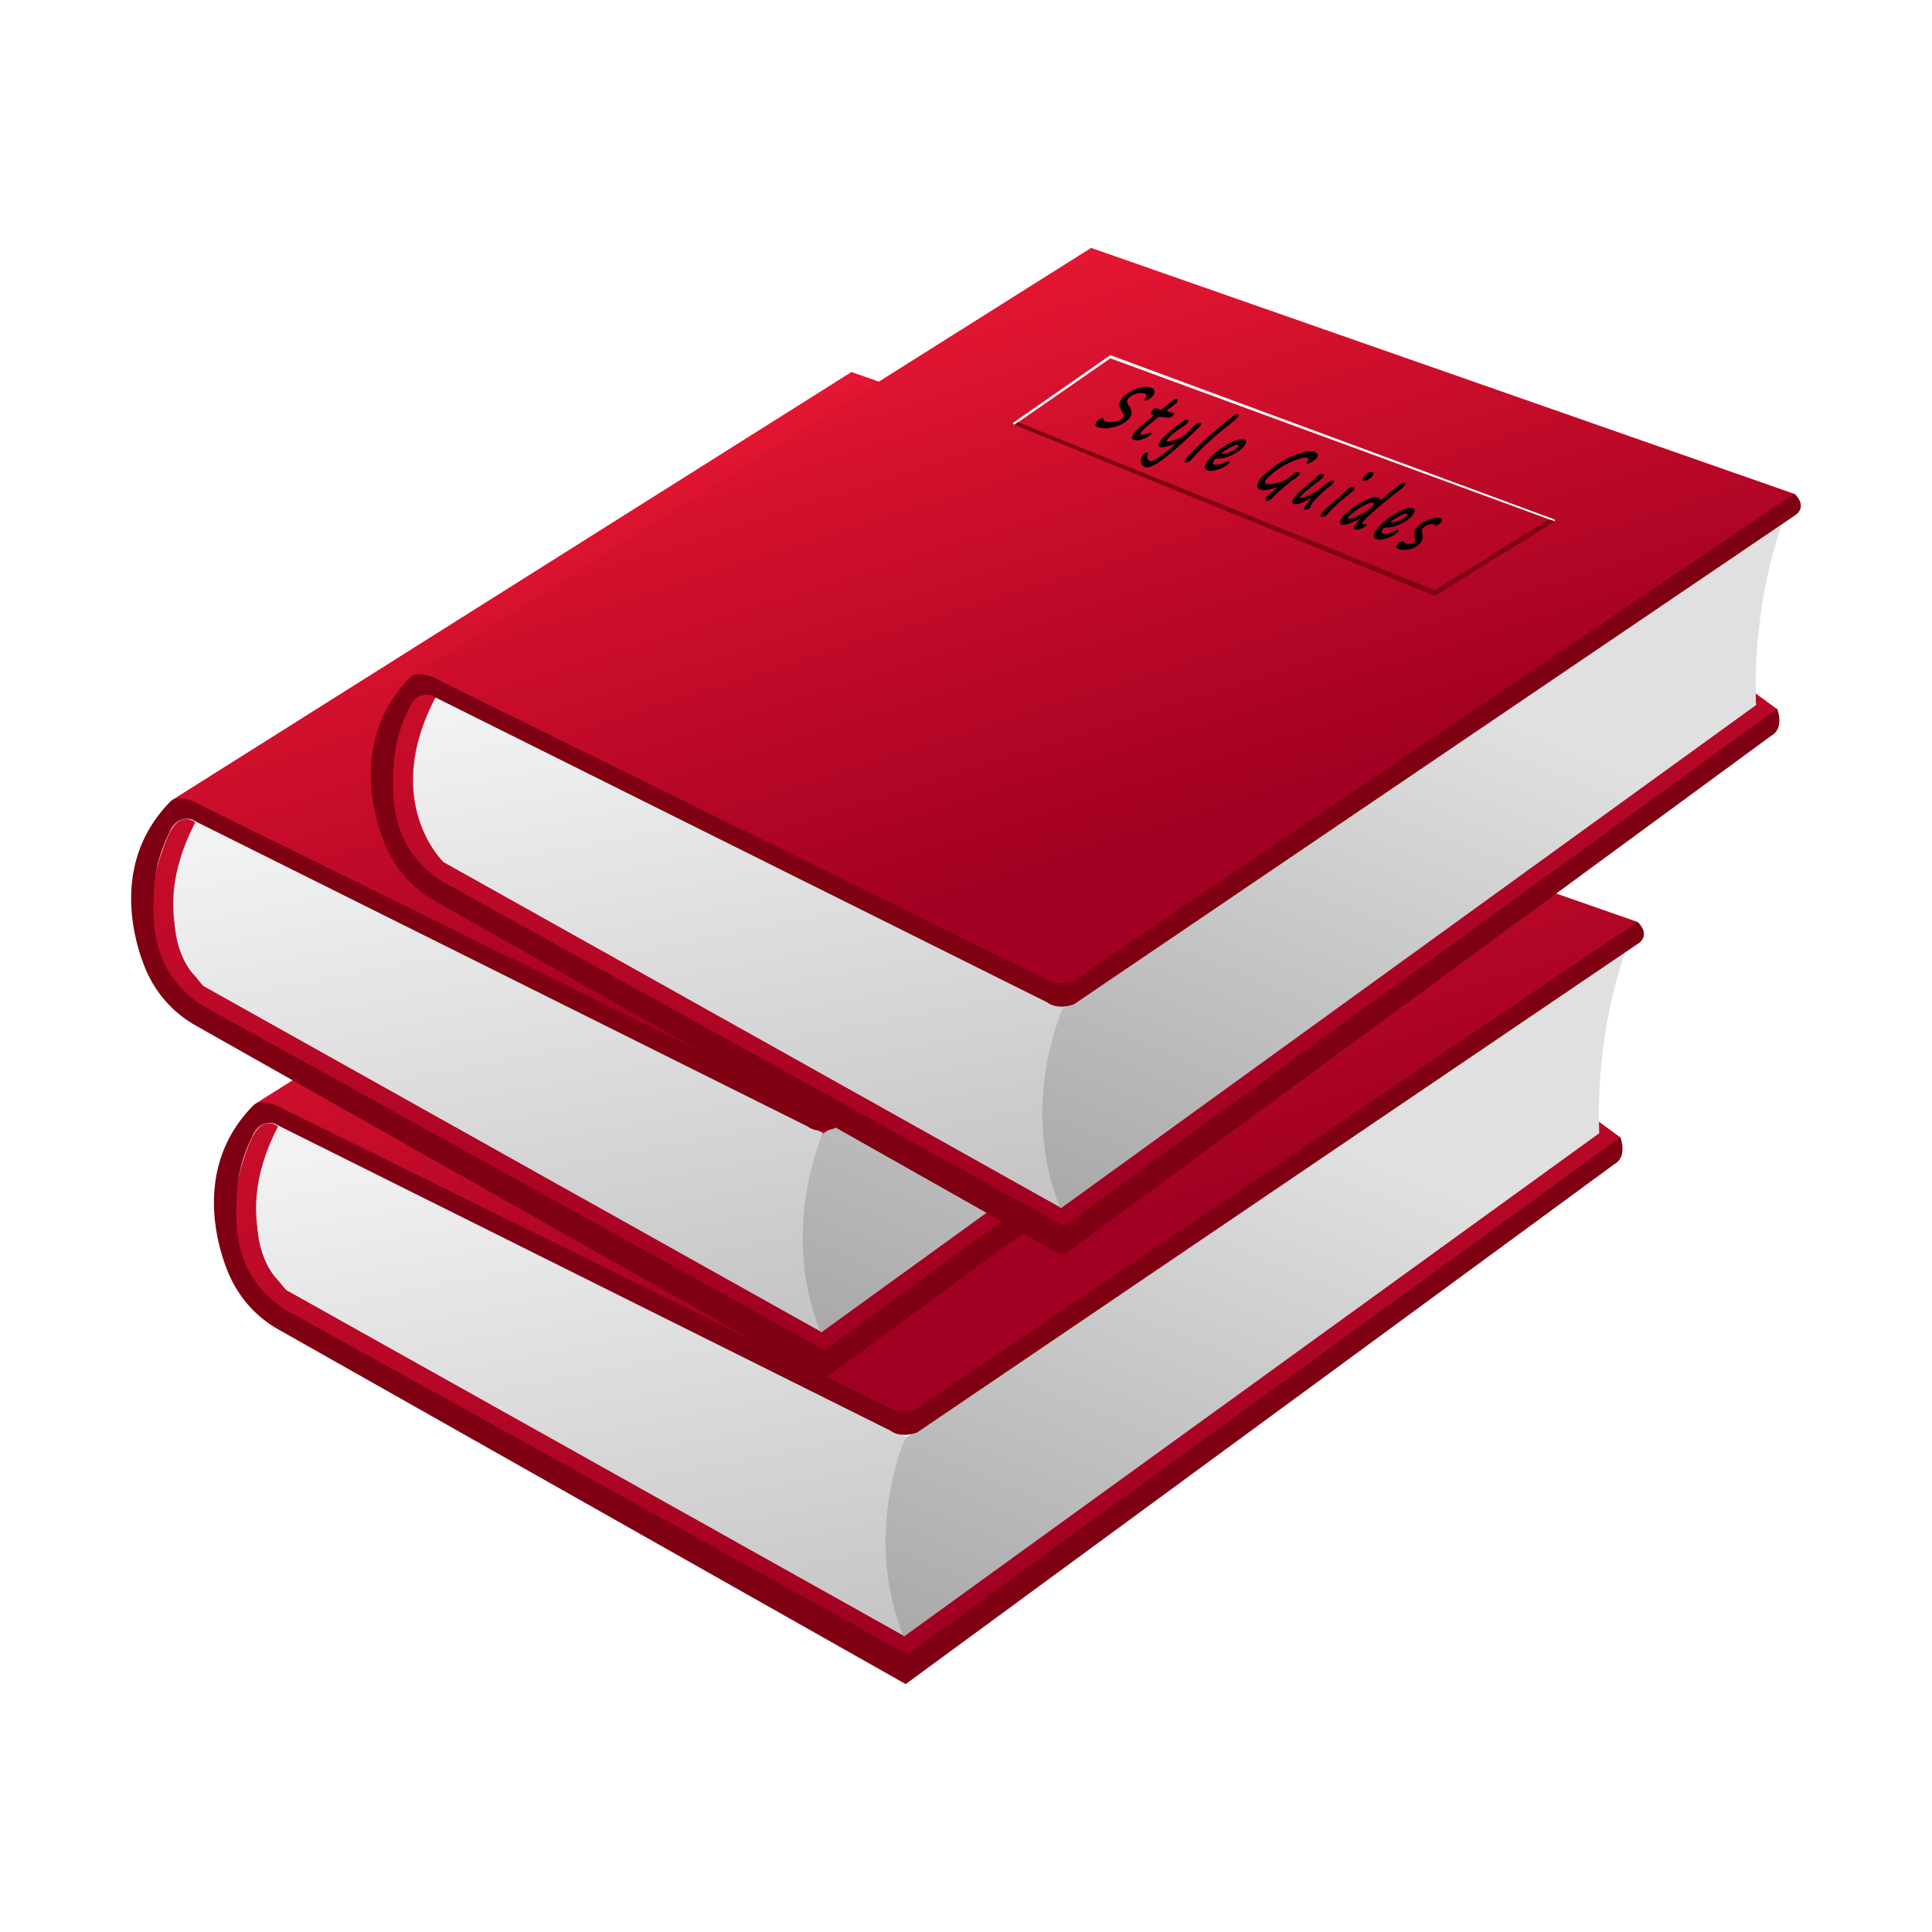 <svg xmlns="http://www.w3.org/2000/svg"
  xmlns:xlink="http://www.w3.org/1999/xlink"
  viewBox="0 0 745.97 745.97"
  width="745.97"
  height="745.97"
  class="link-image">
  <defs>
    <clipPath id="clip-path">
      <rect x="82.63"
        y="88.59"
        width="1495.7"
        height="1058.72"
        style="fill:none" />
    </clipPath>
    <clipPath id="clip-path-2">
      <rect x="50.65"
        y="58.39"
        width="1495.7"
        height="1058.72"
        style="fill:none" />
    </clipPath>
    <clipPath id="clip-path-3">
      <rect x="137.69"
        y="95.7"
        width="1495.7"
        height="1058.72"
        style="fill:none" />
    </clipPath>
    <clipPath id="clip-path-4">
      <rect width="842"
        height="596"
        style="fill:none" />
    </clipPath>
    <linearGradient id="未命名的渐变_2"
      x1="98.98"
      y1="-15535.41"
      x2="134.73"
      y2="-15535.41"
      gradientTransform="matrix(1, 0, 0, -1, 0, -15190.88)"
      gradientUnits="userSpaceOnUse">
      <stop offset="0"
        stop-color="#f2f2f2" />
      <stop offset="1"
        stop-color="#a8a8a8" />
    </linearGradient>
    <linearGradient id="未命名的渐变"
      x1="98.98"
      y1="-15550.58"
      x2="134.73"
      y2="-15550.58"
      xlink:href="#未命名的渐变_2" />
    <linearGradient id="未命名的渐变_4"
      x1="79.51"
      y1="-393.86"
      x2="81.29"
      y2="-393.86"
      gradientTransform="translate(-69184.34 7892.4) rotate(72.26) scale(173.99)"
      gradientUnits="userSpaceOnUse">
      <stop offset="0"
        stop-color="#ff1f37" />
      <stop offset="1"
        stop-color="#a20022" />
    </linearGradient>
    <linearGradient id="未命名的渐变_5"
      x1="77.4"
      y1="-394.57"
      x2="79.18"
      y2="-394.57"
      gradientTransform="translate(-125661.15 -2436.1) rotate(80.04) scale(313.3)"
      xlink:href="#未命名的渐变_4" />
    <linearGradient id="未命名的渐变_6"
      x1="79.42"
      y1="-394.15"
      x2="81.2"
      y2="-394.15"
      gradientTransform="matrix(38.12, 199.69, -199.69, 38.12, -81524.03, -403.87)"
      xlink:href="#未命名的渐变_2" />
    <linearGradient id="未命名的渐变_7"
      x1="80.28"
      y1="-398.26"
      x2="82.06"
      y2="-398.26"
      gradientTransform="translate(-48047.6 -31976.78) rotate(112.33) scale(143.7)"
      gradientUnits="userSpaceOnUse">
      <stop offset="0"
        stop-color="#e0e0e0" />
      <stop offset="1"
        stop-color="#a6a6a6" />
    </linearGradient>
    <clipPath id="clip-path-6">
      <polygon points="332.32 303.69 537.76 303.69 537.76 393.2 332.32 393.2 332.32 303.69 332.32 303.69"
        style="fill:none" />
    </clipPath>
    <mask id="mask"
      x="-236.41"
      y="-1718.43"
      width="4838.23"
      height="3424.68"
      maskUnits="userSpaceOnUse">
      <g id="b">
        <g style="clip-path:url(#clip-path)">
          <path d="M82.63,88.59h1495.7V1147.31H82.63Z"
            style="fill-opacity:0.5" />
        </g>
      </g>
    </mask>
    <clipPath id="clip-path-7">
      <rect x="-236.41"
        y="-1718.43"
        width="4838.23"
        height="3424.68"
        style="fill:none" />
    </clipPath>
    <pattern id="j"
      data-name="j"
      width="842"
      height="596"
      patternTransform="translate(-1657.04 -3261.98) scale(5.75)"
      patternUnits="userSpaceOnUse"
      viewBox="0 0 842 596">
      <rect width="842"
        height="596"
        style="fill:none" />
      <g style="clip-path:url(#clip-path-4)">
        <path d="M99,356.21l6.23-4.3,29.52,10.83L127,367.48,99,356.21Z"
          style="fill:url(#未命名的渐变)" />
      </g>
    </pattern>
    <linearGradient id="未命名的渐变_8"
      x1="79.09"
      y1="-393.8"
      x2="80.86"
      y2="-393.8"
      gradientTransform="translate(-69184.24 7843.33) rotate(72.26) scale(173.99)"
      xlink:href="#未命名的渐变_4" />
    <linearGradient id="未命名的渐变_9"
      x1="77.17"
      y1="-394.51"
      x2="78.94"
      y2="-394.51"
      gradientTransform="translate(-125788.71 -2487.08) rotate(80.04) scale(313.62)"
      xlink:href="#未命名的渐变_4" />
    <linearGradient id="未命名的渐变_10"
      x1="79.06"
      y1="-394.05"
      x2="80.84"
      y2="-394.05"
      gradientTransform="translate(-81472.84 -453.34) rotate(79.19) scale(203.17)"
      xlink:href="#未命名的渐变_2" />
    <linearGradient id="未命名的渐变_11"
      x1="79.92"
      y1="-397.87"
      x2="81.7"
      y2="-397.87"
      gradientTransform="translate(-48061.08 -32035.63) rotate(112.33) scale(143.74)"
      xlink:href="#未命名的渐变_7" />
    <clipPath id="clip-path-8">
      <polygon points="300.34 186.26 505.79 186.26 505.79 275.75 300.34 275.75 300.34 186.26 300.34 186.26"
        style="fill:none" />
    </clipPath>
    <mask id="mask-2"
      x="-268.39"
      y="-1748.63"
      width="4838.23"
      height="3424.68"
      maskUnits="userSpaceOnUse">
      <g id="b-2"
        data-name="b">
        <g style="clip-path:url(#clip-path-2)">
          <path d="M50.65,58.39h1495.7V1117.11H50.65Z"
            style="fill-opacity:0.5" />
        </g>
      </g>
    </mask>
    <clipPath id="clip-path-9">
      <rect x="-268.39"
        y="-1748.63"
        width="4838.23"
        height="3424.68"
        style="fill:none" />
    </clipPath>
    <pattern id="g"
      data-name="g"
      width="842"
      height="596"
      patternTransform="translate(-1689.02 -3292.18) scale(5.75)"
      patternUnits="userSpaceOnUse"
      viewBox="0 0 842 596">
      <rect width="842"
        height="596"
        style="fill:none" />
      <g style="clip-path:url(#clip-path-4)">
        <path d="M99,341l6.23-4.3,29.52,10.83L127,352.31,99,341Z"
          style="fill:url(#未命名的渐变_2)" />
      </g>
    </pattern>
    <linearGradient id="未命名的渐变_12"
      x1="79.24"
      y1="-394.29"
      x2="81.02"
      y2="-394.29"
      gradientTransform="translate(-69184.13 7795.49) rotate(72.26) scale(174)"
      xlink:href="#未命名的渐变_4" />
    <linearGradient id="未命名的渐变_13"
      x1="77.22"
      y1="-394.79"
      x2="79"
      y2="-394.79"
      gradientTransform="translate(-125659.56 -2533.78) rotate(80.04) scale(313.3)"
      xlink:href="#未命名的渐变_4" />
    <linearGradient id="未命名的渐变_14"
      x1="79.14"
      y1="-394.49"
      x2="80.92"
      y2="-394.49"
      gradientTransform="translate(-81524.8 -501.62) rotate(79.19) scale(203.3)"
      xlink:href="#未命名的渐变_2" />
    <linearGradient id="未命名的渐变_15"
      x1="79.69"
      y1="-398.45"
      x2="81.46"
      y2="-398.45"
      gradientTransform="translate(-48043.44 -32073.72) rotate(112.33) scale(143.69)"
      xlink:href="#未命名的渐变_7" />
    <clipPath id="clip-path-10">
      <polygon points="150.51 268.21 685.4 268.21 685.4 476.8 150.51 476.8 150.51 268.21 150.51 268.21"
        style="fill:none" />
    </clipPath>
    <mask id="mask-3"
      x="-181.35"
      y="-1711.32"
      width="4838.23"
      height="3424.68"
      maskUnits="userSpaceOnUse">
      <g id="b-3"
        data-name="b">
        <g style="clip-path:url(#clip-path-3)">
          <path d="M137.69,95.7H1633.4V1154.41H137.69Z"
            style="fill-opacity:0.5" />
        </g>
      </g>
    </mask>
  </defs>
  <title>style-guides-1</title>
  <g id="图层_2"
    data-name="图层 2">
    <path d="M98.58,426.18,350.43,548.71,632.34,356,360.73,261,98.58,426.18Z"
      style="fill:url(#未命名的渐变_4)" />
    <path d="M347.47,626.89l-238.39-131s-21-14.47-1.66-60.94c0,0-5.59-4.53-9.74,3.62,0,0-20.25,37.93,7.76,65.2L350.29,638.88l275.3-199.74-8.83-6.49L347.46,626.89Z"
      style="fill:url(#未命名的渐变_5)" />
    <path d="M110.66,498.19,348.89,631.56c-14.2-37.34.83-76.74.83-76.74l-242-120.55c-21.52,40.58,2.9,63.92,2.9,63.92"
      style="fill:url(#未命名的渐变_6)" />
    <path d="M627.47,367.7l.25-.18,1-3.26c-.43,1.14-.83,2.29-1.21,3.44M349.58,555.23s-16.83,37.41-.63,76.71L617.52,437.52s-2.38-34.23,10-69.82L349.6,555.23Z"
      style="fill:url(#未命名的渐变_7)" />
    <path
      d="M632.23,355.92s5.13,4.42.74,8.1L354.1,553.1s-6,2.45-10.3-.71L106.14,433.92s-5.9-2.22-8.82,5.16a56.39,56.39,0,0,0-6,26.78c-.52,11.83,1.34,28.48,18.65,39.71L350.3,638.69,625.61,439s3,7.47-2.2,10.44L349.7,650.25,107.6,513.38a44.59,44.59,0,0,1-18.58-20s-19.29-38.54,9.06-66.82c0,0,3.39-3.12,12.46,2.2l234.8,115.75s6.58,1.66,10.22-1.7L632.23,355.92Z"
      style="fill:#7f0012" />
    <path d="M331.15,329.25l37-25.65,171.64,63-.11-.76L368.16,302.43l-37.75,26.29.74.53Z"
      style="fill:#fff" />
    <g style="clip-path:url(#clip-path-6)">
      <g style="mask:url(#mask)">
        <g style="clip-path:url(#clip-path-7)">
          <path d="M-236.41,1706.26H4601.81V-1718.43H-236.41Z"
            style="fill:url(#j)" />
        </g>
      </g>
    </g>
    <path d="M332.43,328.27l161,65,44.08-27.34,2.33.68-46.3,28.8L331.15,329.25l1.28-1Z"
      style="fill:#7f0012" />
    <path d="M66.61,308.81l251.84,122.5L600.36,238.64l-271.6-95L66.61,308.81Z"
      style="fill:url(#未命名的渐变_8)" />
    <path d="M315.49,509.52l-238.38-131s-21-14.51-1.66-61c0,0-5.6-4.51-9.74,3.64,0,0-20.25,37.93,7.76,65.2L318.32,521.5,593.61,321.76l-8.82-6.49L315.49,509.51Z"
      style="fill:url(#未命名的渐变_9)" />
    <path d="M78.68,380.8,316.92,514.17c-14.21-37.35.83-76.72.83-76.72l-242-120.58c-21.53,40.6,2.89,63.93,2.89,63.93"
      style="fill:url(#未命名的渐变_10)" />
    <path d="M595.5,250.3l.24-.18,1-3.23c-.43,1.15-.84,2.27-1.21,3.41M317.6,437.86s-16.83,37.41-.62,76.69l268.56-194.4s-2.38-34.25,10-69.85L317.62,437.86Z"
      style="fill:url(#未命名的渐变_11)" />
    <path
      d="M600.25,238.5s5.14,4.42.74,8.07L322.13,435.69s-6,2.41-10.31-.75L74.17,316.48s-5.91-2.2-8.82,5.16a56.4,56.4,0,0,0-6,26.77c-.52,11.83,1.35,28.51,18.65,39.73l240.33,133.1L593.63,321.5s3,7.5-2.2,10.44L317.73,532.81,75.62,396a44.63,44.63,0,0,1-18.58-20s-19.28-38.54,9.07-66.82c0,0,3.39-3.12,12.46,2.22l234.8,115.74s6.58,1.68,10.21-1.69Z"
      style="fill:#7f0012" />
    <path d="M299.17,211.88l37-25.66,171.64,63-.11-.76L336.19,185.06l-37.75,26.26.73.56Z"
      style="fill:#fff" />
    <g style="clip-path:url(#clip-path-8)">
      <g style="mask:url(#mask-2)">
        <g style="clip-path:url(#clip-path-9)">
          <path d="M-268.39,1676.06H4569.84V-1748.63H-268.39Z"
            style="fill:url(#g)" />
        </g>
      </g>
    </g>
    <path d="M300.45,210.89l161,65,44.09-27.36,2.33.69L461.52,278l-162.35-66.1,1.28-1Z"
      style="fill:#7f0012" />
    <path d="M159.13,260.87,411,383.4,692.9,190.72l-271.6-95L159.13,260.87Z"
      style="fill:url(#未命名的渐变_12)" />
    <path d="M408,461.57l-238.39-131s-20.94-14.48-1.64-61c0,0-5.59-4.52-9.76,3.61,0,0-20.23,38,7.76,65.23L410.86,473.55l275.3-199.74-8.82-6.48L408,461.57Z"
      style="fill:url(#未命名的渐变_13)" />
    <path d="M171.23,332.87,409.47,466.24c-14.21-37.35.81-76.72.81-76.72L168.33,268.94c-21.52,40.6,2.9,63.93,2.9,63.93"
      style="fill:url(#未命名的渐变_14)" />
    <path d="M688,202.37l.27-.18,1-3.24L688,202.37M410.12,389.92s-16.83,37.42-.63,76.7l268.56-194.4s-2.38-34.26,10-69.85Z"
      style="fill:url(#未命名的渐变_15)" />
    <path
      d="M692.81,190.58s5.14,4.43.74,8.08L414.66,387.77s-5.94,2.45-10.3-.74L166.7,268.58s-5.88-2.22-8.82,5.15a56.46,56.46,0,0,0-6,26.77c-.52,11.83,1.35,28.51,18.67,39.73l240.3,133.1L686.17,273.61s3,7.48-2.2,10.42L410.26,484.89,168.18,348.05a44.61,44.61,0,0,1-18.6-20s-19.26-38.54,9.09-66.8c0,0,3.39-3.14,12.46,2.2l234.8,115.73s6.58,1.69,10.21-1.68L692.81,190.58Z"
      style="fill:#7f0012" />
    <path d="M391.71,164l37-25.65,171.66,63-.11-.76L428.71,137.13,391,163.39Z"
      style="fill:#fff" />
    <path d="M393,163l161,64.95L598,200.58l2.33.68L554,230.05,391.71,164Z"
      style="fill:#7f0012" />
    <path
      d="M441.61,154.49a3.39,3.39,0,0,0,1.1-1.63c0-.38-.19-.66-.66-.86a5.06,5.06,0,0,0-3.13,0,6.16,6.16,0,0,0-3,1.53,2.39,2.39,0,0,0-.76,1.32,3.61,3.61,0,0,0,.84,2,4.51,4.51,0,0,1,.91,2.67,3.81,3.81,0,0,1-1.29,2.48,11.76,11.76,0,0,1-5.88,2.95,10.26,10.26,0,0,1-6.08-.06,1,1,0,0,1-.72-.94,2,2,0,0,1,.69-1.33,6,6,0,0,1,1.19-.92c.44-.25.75-.34.94-.26a.37.37,0,0,1,.23.21,1.62,1.62,0,0,0,.92,1.06,6.84,6.84,0,0,0,3.44.08,5.9,5.9,0,0,0,3.22-1.28,1.2,1.2,0,0,0,.38-.87,3.67,3.67,0,0,0-.55-1.46,16,16,0,0,1-1.09-2.21,2.49,2.49,0,0,1,.1-1.79,7,7,0,0,1,1.51-2.1,13.16,13.16,0,0,1,5.28-3.11,7.79,7.79,0,0,1,5.38-.24,1.58,1.58,0,0,1,1.19,1.5,2.79,2.79,0,0,1-.93,1.93C443.62,154.42,442.53,154.86,441.61,154.49Z" />
    <path
      d="M447.5,160.87s-1,.73-2.79,2.24-2.88,2.44-3.22,2.78a7.36,7.36,0,0,0-1.09,1.28c-.15.27-.13.44.06.52a2,2,0,0,0,1,.1,9.39,9.39,0,0,0,1.9-.54,1.91,1.91,0,0,1,1.09-.21.25.25,0,0,1,.16.31,1,1,0,0,1-.29.47,8.52,8.52,0,0,1-3.14,1.74,5,5,0,0,1-3.34.32,1,1,0,0,1-.61-1.43,7.5,7.5,0,0,1,1.89-2.62q1.44-1.46,6.48-5.51a5.13,5.13,0,0,1-.71-.19l-.15-.06a.6.6,0,0,1-.35-.59c0-.31.21-.7.68-1.18s1.13-.81,1.58-.63l1.62.54q1.59-1.19,4-3.15c1-.83,1.74-1.14,2.22-.95a.44.44,0,0,1,.25.61,2.26,2.26,0,0,1-.57.9q-.17.16-3.9,3.08,2.57.63,2.79.72c.25.1.37.23.34.37a1.89,1.89,0,0,1-.52.69,2.56,2.56,0,0,1-2.28.78Z" />
    <path
      d="M458.88,168.9q-2.72,2.57-5.44,4.92t-5.27,4.12a18.12,18.12,0,0,1-3.92,2.24,3.18,3.18,0,0,1-2.26.09,2.2,2.2,0,0,1-1.3-1.3h0a3.26,3.26,0,0,1-.06-1.82,3.13,3.13,0,0,1,.77-1.57,3.73,3.73,0,0,1,1-.74.89.89,0,0,1,.74-.12c.16.06.19.21.09.46-.56,1.43-.26,2.39.91,2.86.47.2,1.66-.36,3.57-1.67a53,53,0,0,0,6.14-5c-3.21,1.15-5.22,1.57-6,1.24-.52-.21-.62-.68-.31-1.43a8.05,8.05,0,0,1,1.76-2.41,54.9,54.9,0,0,1,4.15-3.63,37.2,37.2,0,0,1,3.74-2.8,1.72,1.72,0,0,1,1.51-.22q.34.13.09.66a4,4,0,0,1-.79,1.06c-.11.11-.88.65-2.32,1.62a27,27,0,0,0-4.09,3.23,6.47,6.47,0,0,0-1,1.21c-.17.3-.2.47-.1.51a2.52,2.52,0,0,0,1.14,0,12.66,12.66,0,0,0,2.23-.62,13.81,13.81,0,0,0,2-.82,9.77,9.77,0,0,0,1.33-.9c.49-.39,1.46-1.29,2.92-2.7.85-.83,1.4-1.34,1.64-1.55a3.16,3.16,0,0,1,.84-.48,1.11,1.11,0,0,1,.83-.05c.31.13.44.32.37.58a5.27,5.27,0,0,1-1.21,1.5Z" />
    <path
      d="M477.93,160q.78.31-.48,1.59c-.39.39-.84.79-1.35,1.21l-3.89,3.1q-2.26,1.78-4.7,4c-1.63,1.47-2.87,2.64-3.71,3.49s-1.94,2-3.09,3.31l-.59.66a4.64,4.64,0,0,1-1.42,1,1.61,1.61,0,0,1-1.14.18c-.34-.14-.34-.48,0-1a18.34,18.34,0,0,1,2.25-2.57q3.75-3.78,9.42-8.67a85.31,85.31,0,0,1,7-5.67C477,160,477.63,159.84,477.93,160Z" />
    <path
      d="M474.42,179a11.08,11.08,0,0,1-3.91,2.17q-2.79,1-4.36.4a1.37,1.37,0,0,1-.77-1.92,9.46,9.46,0,0,1,2.47-3.48,27.11,27.11,0,0,1,7-5.08q4-2.07,5.64-1.41a.94.94,0,0,1,.53,1.29,4.85,4.85,0,0,1-1.32,2A14.38,14.38,0,0,1,475,176a12.32,12.32,0,0,1-5.38,1.09.83.83,0,0,0-.6.3,2.51,2.51,0,0,0-.67,1.11.6.6,0,0,0,.34.81q1.44.58,5.07-1.07a1.48,1.48,0,0,1,1-.22C475,178.17,474.9,178.47,474.42,179Zm-2.91-3.87a7.84,7.84,0,0,0,3.43-.64,8.18,8.18,0,0,0,2.86-1.66,2,2,0,0,0,.46-.66c.07-.19,0-.32-.1-.38-.42-.17-1.33.11-2.75.82A21,21,0,0,0,471.51,175.08Z" />
    <path
      d="M497.92,186.28h0c-.7.54-1.6,1.29-2.7,2.24s-1.87,1.64-2.31,2.09l-1.71,1.71a5.24,5.24,0,0,1-.9.72,2.85,2.85,0,0,1-.78.34.93.93,0,0,1-.6,0c-.26-.11-.36-.34-.31-.7a2,2,0,0,1,.63-1.09c.12-.13.7-.62,1.75-1.5s1.74-1.44,2.39-2c-3.36,1.13-5.67,1.43-6.94.92a1.49,1.49,0,0,1-.92-2,8.13,8.13,0,0,1,2.28-3.38,33.62,33.62,0,0,1,7.09-5.41h0a34.45,34.45,0,0,1,7.71-3.4q3.47-1,5.25-.24c.62.25.94.62.95,1.1a2.12,2.12,0,0,1-.74,1.52,8.23,8.23,0,0,1-1.81,1.31c-.78.43-1.29.59-1.53.49s-.23-.16-.21-.29a2.39,2.39,0,0,1,.33-.67,2,2,0,0,0,.37-.81.41.41,0,0,0-.31-.41c-.73-.29-2.09-.1-4.09.6a31.27,31.27,0,0,0-6,2.89,26,26,0,0,0-5,3.85c-1.39,1.41-1.69,2.28-.89,2.61a4.42,4.42,0,0,0,2,.12,16.76,16.76,0,0,0,3.35-.77,10.67,10.67,0,0,0,3-1.4c.69-.52,1.41-1.1,2.15-1.76a3,3,0,0,1,1.09-.68,1.38,1.38,0,0,1,.85.07c.62.25.62.7,0,1.34a11.29,11.29,0,0,1-1.46,1.13C499.27,185.24,498.63,185.71,497.92,186.28Z" />
    <path
      d="M506.88,191.87a26.24,26.24,0,0,1-4.56,2.35,4.46,4.46,0,0,1-2.94.36c-.36-.15-.45-.59-.25-1.33a7.91,7.91,0,0,1,2.1-2.91q1.27-1.29,4.26-3.7a43,43,0,0,0,3.58-3.09q1.19-.8,1.8-.54c.27.11.36.34.25.68a2.38,2.38,0,0,1-.58.94,21.64,21.64,0,0,1-2.52,2c-.69.5-1.62,1.24-2.8,2.2s-1.9,1.58-2.18,1.87c-1,1-1.29,1.48-1,1.59.41.17,1.57-.2,3.46-1.11a26.37,26.37,0,0,0,5-3.13,29.86,29.86,0,0,1,3-2.18,1.51,1.51,0,0,1,1.27-.28c.5.2.33.72-.49,1.55a9.65,9.65,0,0,1-.85.69,42.79,42.79,0,0,0-4.68,4.13q-2.78,2.81-2.69,3.61a.64.64,0,0,1-.24.53,2.42,2.42,0,0,1-1.09.59,1.74,1.74,0,0,1-1,.06c-.37-.15-.27-.67.32-1.56A24.76,24.76,0,0,1,506.88,191.87Z" />
    <path
      d="M517.37,191.64h0c1.44-1.24,2.26-2,2.44-2.15a7.9,7.9,0,0,1,1.56-1.24,1.42,1.42,0,0,1,1.18-.27.56.56,0,0,1,.42.65,1.62,1.62,0,0,1-.5.89c-.28.29-1,.84-2,1.67l-.28.22q-2.46,1.92-3.83,3.2c-.93.86-1.65,1.56-2.19,2.09s-1,1-1.59,1.82c-.11.14-.21.25-.29.34a3.38,3.38,0,0,1-1,.54,1.61,1.61,0,0,1-1.08.15c-.63-.26-.24-1.11,1.19-2.55q1.82-1.83,4.76-4.32Zm12.23-7.45a5.07,5.07,0,0,1-1.79,1.16,2.34,2.34,0,0,1-1.37.25c-.28-.12-.36-.4-.23-.85a2.93,2.93,0,0,1,.74-1.22,5.2,5.2,0,0,1,1.57-1.12,1.79,1.79,0,0,1,1.42-.09.58.58,0,0,1,.36.74A2.52,2.52,0,0,1,529.6,184.19Z" />
    <path
      d="M525.53,200q-5.76,3.21-7.64,2.44c-.51-.21-.62-.68-.33-1.4a7.65,7.65,0,0,1,1.8-2.48,26.76,26.76,0,0,1,7.07-5c2.85-1.43,4.8-1.94,5.85-1.51a.86.86,0,0,1,.57,1.23q4-3.32,5-4.16c1.23-1,2.07-1.71,2.52-2a4.52,4.52,0,0,1,1.26-.66,1.37,1.37,0,0,1,.8-.09c.25.1.28.33.11.68a4.82,4.82,0,0,1-.93,1.23c-.2.2-.88.73-2,1.6-1.88,1.41-4.05,3.16-6.53,5.24s-4.34,3.77-5.63,5.07-1.67,1.94-1.3,2.09a1.43,1.43,0,0,0,.81,0,2,2,0,0,1,.66,0c.24.1.15.35-.26.76a5.21,5.21,0,0,1-2.18,1.19,3.4,3.4,0,0,1-2.08.19c-.45-.19-.44-.7,0-1.55A13.66,13.66,0,0,1,525.53,200Zm4.68-5.85c-.62-.26-2,.2-4.09,1.35A22,22,0,0,0,521.2,199c-.69.7-.87,1.12-.52,1.26q.87.36,4.4-1.49a21.15,21.15,0,0,0,4.87-3.2,2,2,0,0,0,.52-.86A.44.44,0,0,0,530.21,194.12Z" />
    <path
      d="M539.58,205.56a11.09,11.09,0,0,1-3.91,2.16q-2.79,1-4.36.41a1.37,1.37,0,0,1-.77-1.93,9.62,9.62,0,0,1,2.47-3.48,27.35,27.35,0,0,1,7-5.08c2.69-1.38,4.57-1.84,5.64-1.41.54.22.71.65.53,1.3a4.91,4.91,0,0,1-1.32,2,14.21,14.21,0,0,1-4.73,3.08,12.49,12.49,0,0,1-5.38,1.1.79.79,0,0,0-.6.3,2.41,2.41,0,0,0-.67,1.11.59.59,0,0,0,.34.8c1,.39,2.65,0,5.07-1.07a1.44,1.44,0,0,1,1-.21C540.15,204.78,540.05,205.07,539.58,205.56Zm-2.91-3.87a8,8,0,0,0,3.43-.65,8.18,8.18,0,0,0,2.86-1.66,2,2,0,0,0,.46-.65c.07-.2,0-.33-.1-.38-.42-.17-1.33.1-2.75.81A21.23,21.23,0,0,0,536.67,201.69Z" />
    <path
      d="M546.11,209.58a2,2,0,0,0,.18-1.92,4.58,4.58,0,0,1-.07-2.61,5.52,5.52,0,0,1,1.25-1.84,11,11,0,0,1,4.73-2.76c1.89-.56,3.24-.68,4.06-.34s.69,1-.36,2.07a2.67,2.67,0,0,1-1,.65,1.48,1.48,0,0,1-.8.14c-.05,0-.09-.11-.13-.27s-.08-.24-.16-.27a3.57,3.57,0,0,0-2,.07,4.52,4.52,0,0,0-2.26,1.2,1.93,1.93,0,0,0-.53.92,3.08,3.08,0,0,0,.13,1.44,3.88,3.88,0,0,1,0,2.26,4.61,4.61,0,0,1-1.16,1.74,7.53,7.53,0,0,1-4,2.05,7.41,7.41,0,0,1-4.22-.25c-.86-.35-.83-1,.1-1.94a3.58,3.58,0,0,1,1.15-.77,1.37,1.37,0,0,1,1-.12.76.76,0,0,1,.28.32.63.63,0,0,0,.37.38,4.27,4.27,0,0,0,1.72.26A3.85,3.85,0,0,0,546.11,209.58Z" />
  </g>
</svg>
